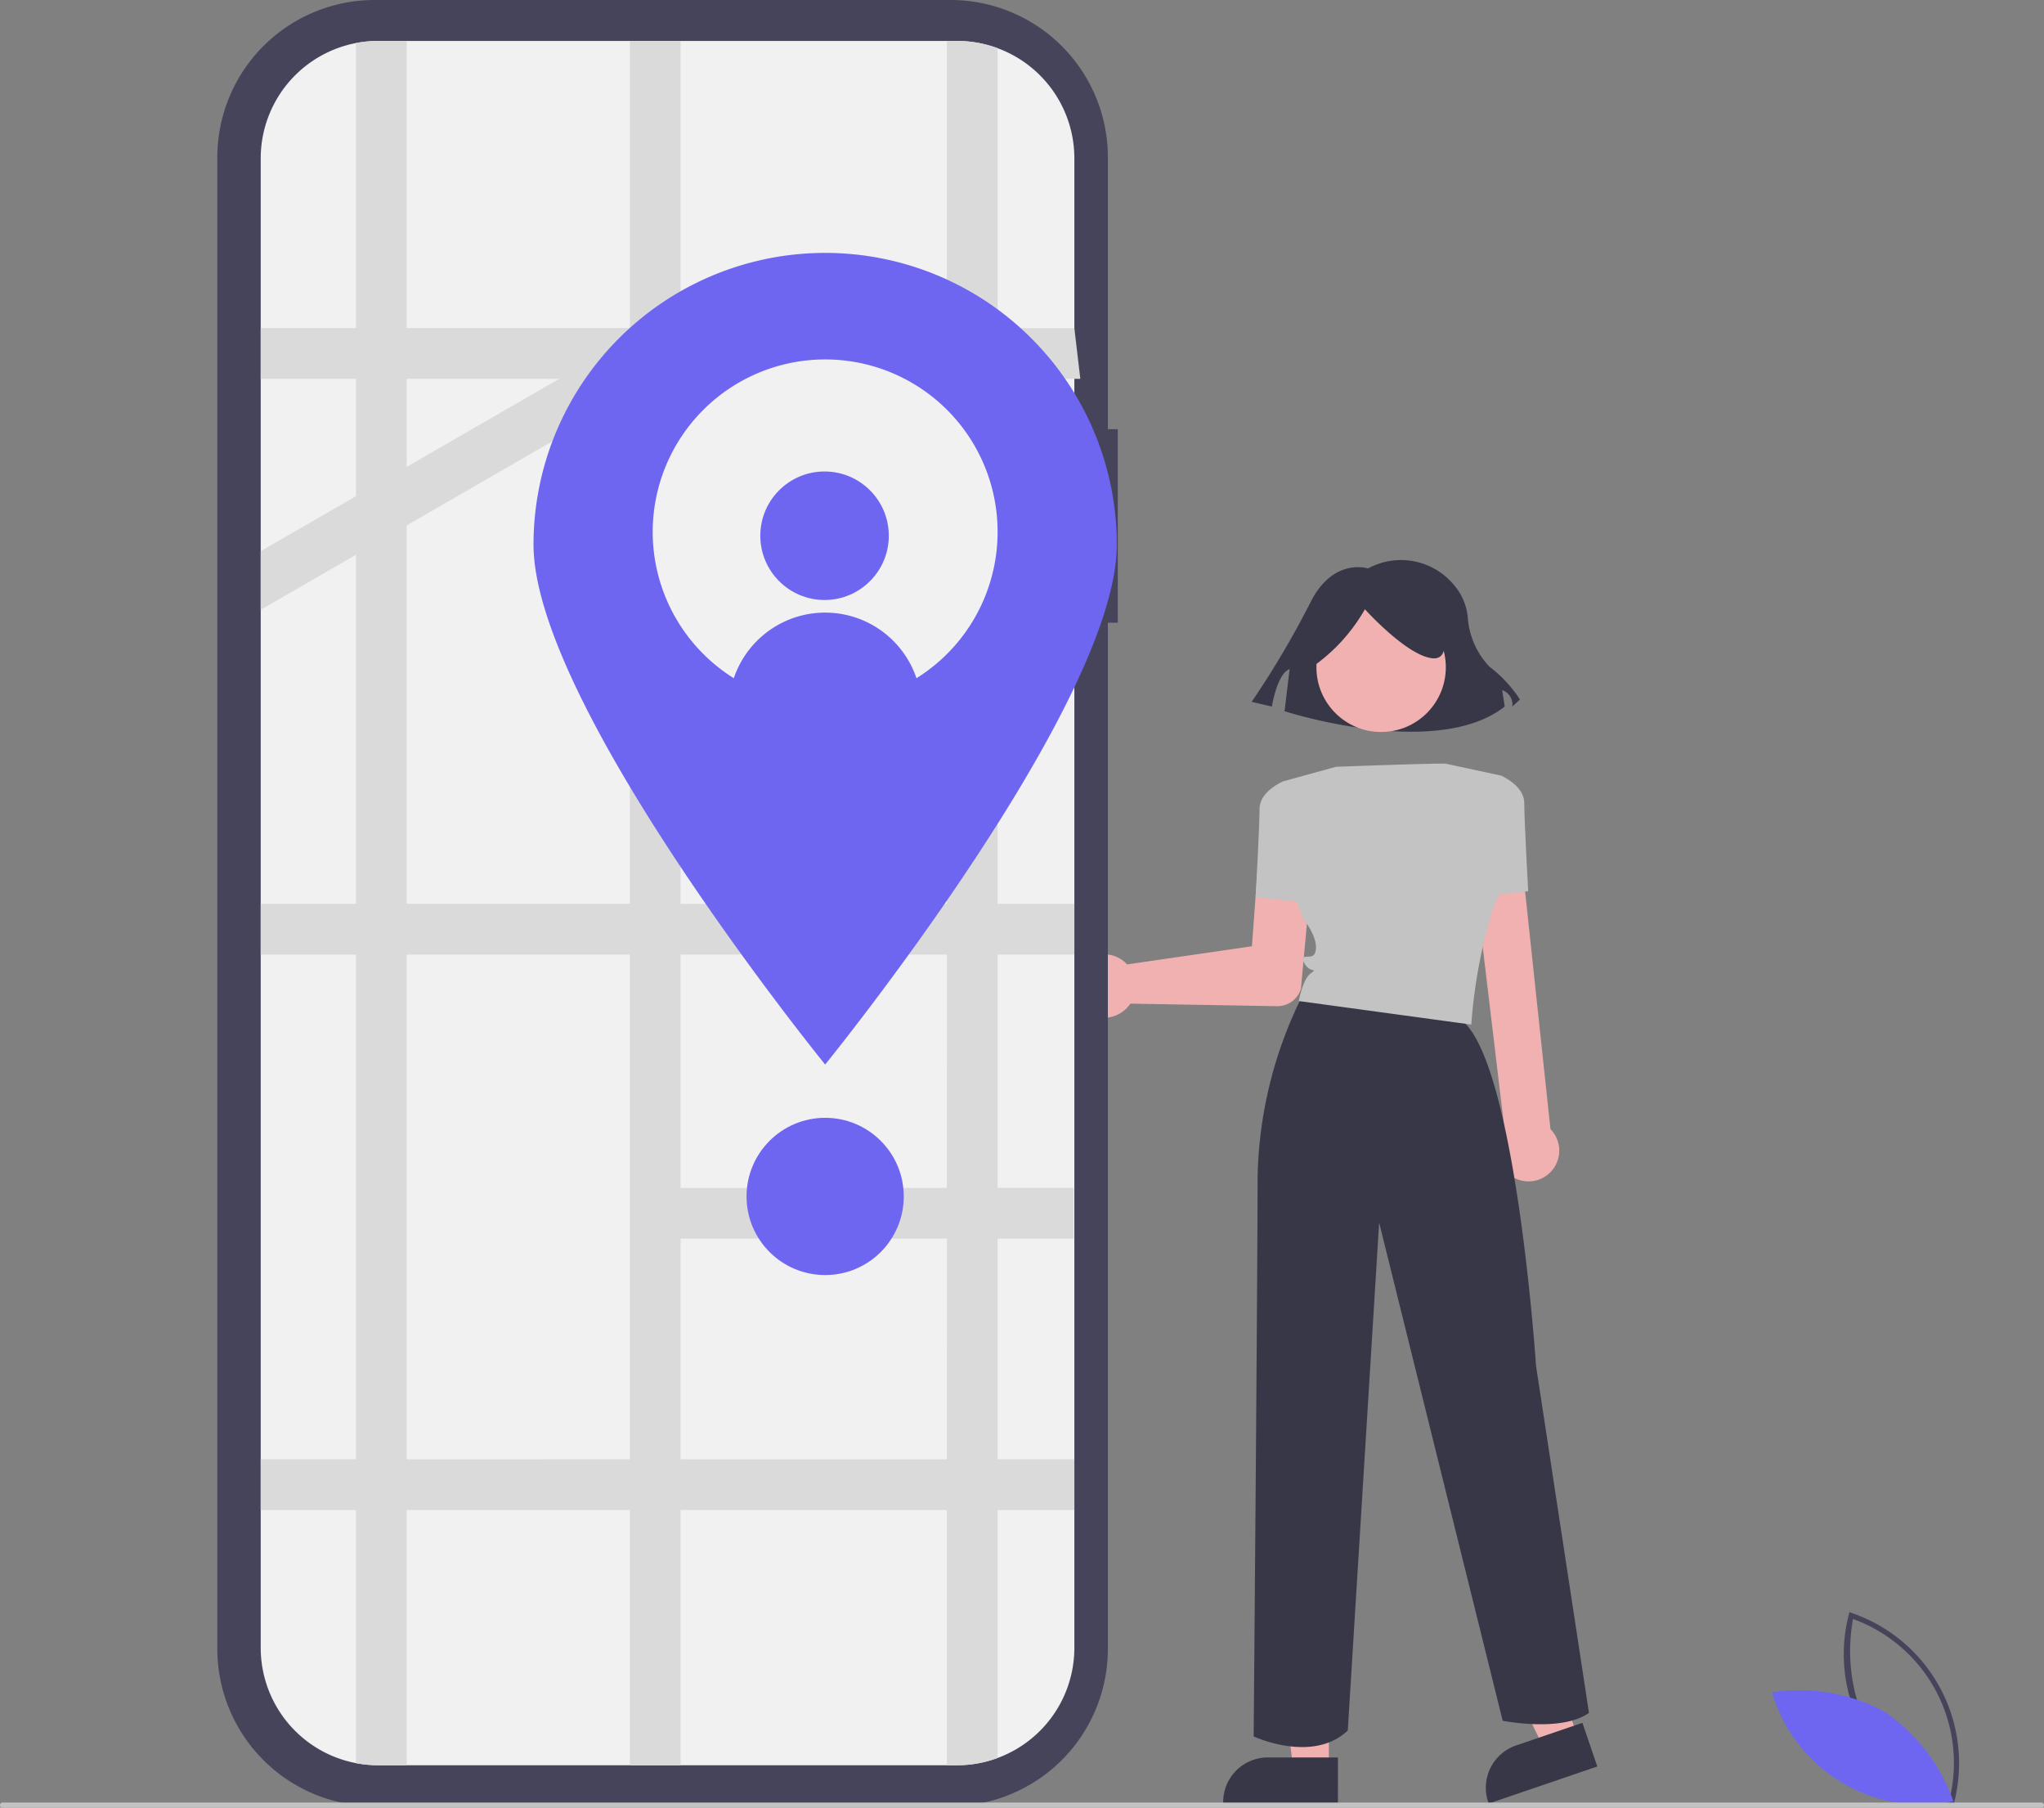 <svg xmlns="http://www.w3.org/2000/svg" width="118.931" height="105.165" viewBox="0 0 118.931 105.165"><rect x="0" y="0" width="118.931" height="105.165" fill="#808080" stroke="none"/><g transform="translate(0 0)" opacity="0.89"><path d="M733.9,646.822l-.158-.059a9.237,9.237,0,0,1-5.941-11.017l.037-.165.158.059a9.237,9.237,0,0,1,5.941,11.017Zm-5.019-4.548a10.349,10.349,0,0,0,4.8,4.146,8.908,8.908,0,0,0-5.627-10.436A10.364,10.364,0,0,0,728.877,642.274Z" transform="translate(-620.234 -541.797)" fill="#3f3d56"/><path d="M705.254,667.642a10.557,10.557,0,0,1,4.039,5.239,9.09,9.09,0,0,1-10.559-6.353A10.557,10.557,0,0,1,705.254,667.642Z" transform="translate(-595.631 -568.08)" fill="#6c63ff"/><path d="M423.089,334.368a1.847,1.847,0,0,1,2.724-.425,1.752,1.752,0,0,1,.179.17l7.261-1.057.4-5.46a1.584,1.584,0,0,1,3.159.233l0,.029-.708,7.662,0,.017a1.435,1.435,0,0,1-1.386,1.006l-8.541-.147a1.721,1.721,0,0,1-.107.146,1.848,1.848,0,0,1-2.755.113q-.055-.056-.1-.117A1.853,1.853,0,0,1,423.089,334.368Z" transform="translate(-360.408 -278.007)" fill="#ffb7b7"/><path d="M506.349,651.329h-2.071l-.985-7.988h3.057Z" transform="translate(-429.029 -548.412)" fill="#ffb7b7"/><path d="M489.006,695.579h-6.678v-.084a2.6,2.6,0,0,1,2.6-2.6h4.079Z" transform="translate(-411.158 -590.654)" fill="#2f2e41"/><path d="M590.472,641.076l-1.96.668L585,634.5l2.893-.987Z" transform="translate(-498.679 -540.036)" fill="#ffb7b7"/><path d="M592.383,681.8l-6.32,2.156-.027-.08a2.6,2.6,0,0,1,1.621-3.3h0l3.86-1.317Z" transform="translate(-499.443 -579.032)" fill="#2f2e41"/><path d="M500.333,221.417s-2.061-.681-3.387,2.042a52.673,52.673,0,0,1-3.386,5.718l1.178.272s.294-1.906,1.031-2.178l-.294,2.451s8.834,2.859,12.81-.272l-.147-.953a.883.883,0,0,1,.589.953l.442-.408a7.461,7.461,0,0,0-1.767-1.906,4.612,4.612,0,0,1-1.271-2.925,3.409,3.409,0,0,0-.881-1.928A4,4,0,0,0,500.333,221.417Z" transform="translate(-420.732 -188.346)" fill="#2f2e41"/><circle cx="3.765" cy="3.765" r="3.765" transform="translate(76.596 35.055)" fill="#ffb7b7"/><path d="M497.408,308.295l-.685-.228s-1.369.57-1.369,1.6-.228,5.134-.228,5.134l3.08.342Z" transform="translate(-422.067 -262.609)" fill="#cbcbcb"/><path d="M582.274,346.589a1.78,1.78,0,0,1-.041-2.323l-1.922-16.093a1.435,1.435,0,0,1,2.865-.148c0,.005,0,.011,0,.016l1.719,16.111a1.73,1.73,0,0,1,.172.2,1.792,1.792,0,0,1-.4,2.5l-.06.042h0a1.793,1.793,0,0,1-1.515.219,1.772,1.772,0,0,1-.817-.526Z" transform="translate(-494.681 -278.463)" fill="#ffb7b7"/><path d="M581.7,312.821l3.08-.342s-.228-4.107-.228-5.134-1.369-1.6-1.369-1.6l-.685.228Z" transform="translate(-495.862 -260.632)" fill="#cbcbcb"/><path d="M497.205,392.292a24.619,24.619,0,0,0-2.624,10.616c0,5.819-.228,32.515-.228,32.515s3.423,1.6,5.476-.342l1.825-29.549,7.188,28.979s3.423.685,5.02-.456l-3.08-20.194s-1.255-18.939-4.678-20.308S497.205,392.292,497.205,392.292Z" transform="translate(-421.408 -334.405)" fill="#2f2e41"/><path d="M516.254,237.343a10.31,10.31,0,0,0,3.125-3.4s2.446,2.718,3.941,2.854.136-3.261.136-3.261l-2.718-.679-2.582.272-2.038,1.359Z" transform="translate(-439.961 -198.499)" fill="#2f2e41"/><path d="M515.421,301.071s.109-.058-6.389.178l-2.719.749-.361.1s.342,6.845,1.255,8.1.685,1.94.456,2.054-.8-.114-.456.456.8.228.342.57-.685,1.6-.685,1.6l10.04,1.369a30.452,30.452,0,0,1,1.255-6.731,29.406,29.406,0,0,0,1.141-3.194l-.685-4.564Z" transform="translate(-431.295 -256.641)" fill="#cbcbcb"/><path d="M138.085,24.97h-.577V9.154A9.154,9.154,0,0,0,128.353,0H94.845a9.154,9.154,0,0,0-9.154,9.154V95.922a9.154,9.154,0,0,0,9.154,9.154h33.509a9.154,9.154,0,0,0,9.154-9.154h0V36.228h.577Z" transform="translate(-73.046 0)" fill="#3f3d56"/><path d="M150.153,22.979V109.62a6.83,6.83,0,0,1-6.824,6.836H109.647a6.831,6.831,0,0,1-6.836-6.827V22.979a6.831,6.831,0,0,1,6.827-6.836h33.679a6.83,6.83,0,0,1,6.836,6.824Z" transform="translate(-87.641 -13.761)" fill="#fff"/><path d="M150.5,35.8l-.348-2.951h-4.467V16.565a6.815,6.815,0,0,0-2.37-.422h-.581v16.7H127.242v-16.7h-2.951v16.7H111.306v-16.7h-1.659a6.771,6.771,0,0,0-1.293.122V32.846h-5.544V35.8h5.544v6.826l-5.544,3.2v3.409l5.544-3.2v20.31h-5.544v2.951h5.544V98.656h-5.544v2.951h5.544v14.726a6.772,6.772,0,0,0,1.293.122h1.658V101.608h12.985v14.849h2.951V101.608h15.493v14.849h.581a6.815,6.815,0,0,0,2.37-.422V101.608h4.467V98.656h-4.467V85.819h4.427V82.868h-4.427V69.293h4.467V66.342h-4.467v-18h4.467V45.389h-4.467V35.8Zm-30.323,0h0l-8.873,5.123h0V35.8Zm-8.873,8.53h0l12.985-7.5V66.342H111.306Zm0,54.329V69.293h12.985V98.656Zm31.43,0H127.242V85.819h15.493Zm0-15.789H127.242V69.293h15.493Zm0-16.526H127.242v-18h15.493Zm0-20.953H127.242V35.8h15.493Z" transform="translate(-87.641 -13.761)" fill="#e5e5e5"/><path d="M244.319,116.682c0,9.372-16.969,30.249-16.969,30.249s-16.969-20.877-16.969-30.249a16.969,16.969,0,1,1,33.938,0Z" transform="translate(-179.338 -85)" fill="#6c63ff"/><path d="M277.45,151.747a10.034,10.034,0,1,1-10.034-10.034h0a10.029,10.029,0,0,1,10.034,10.025Z" transform="translate(-219.404 -120.802)" fill="#fff"/><circle cx="3.738" cy="3.738" r="3.738" transform="translate(44.239 27.429)" fill="#6c63ff"/><path d="M299.624,245.592a10.044,10.044,0,0,1-10.782,0,5.607,5.607,0,0,1,10.782,0Z" transform="translate(-246.222 -205.887)" fill="#6c63ff"/><circle cx="4.574" cy="4.574" r="4.574" transform="translate(43.438 65.03)" fill="#6c63ff"/><path d="M118.783,711.008H.148a.148.148,0,1,1,0-.3H118.783a.148.148,0,1,1,0,.3Z" transform="translate(0 -605.843)" fill="#cbcbcb"/></g></svg>